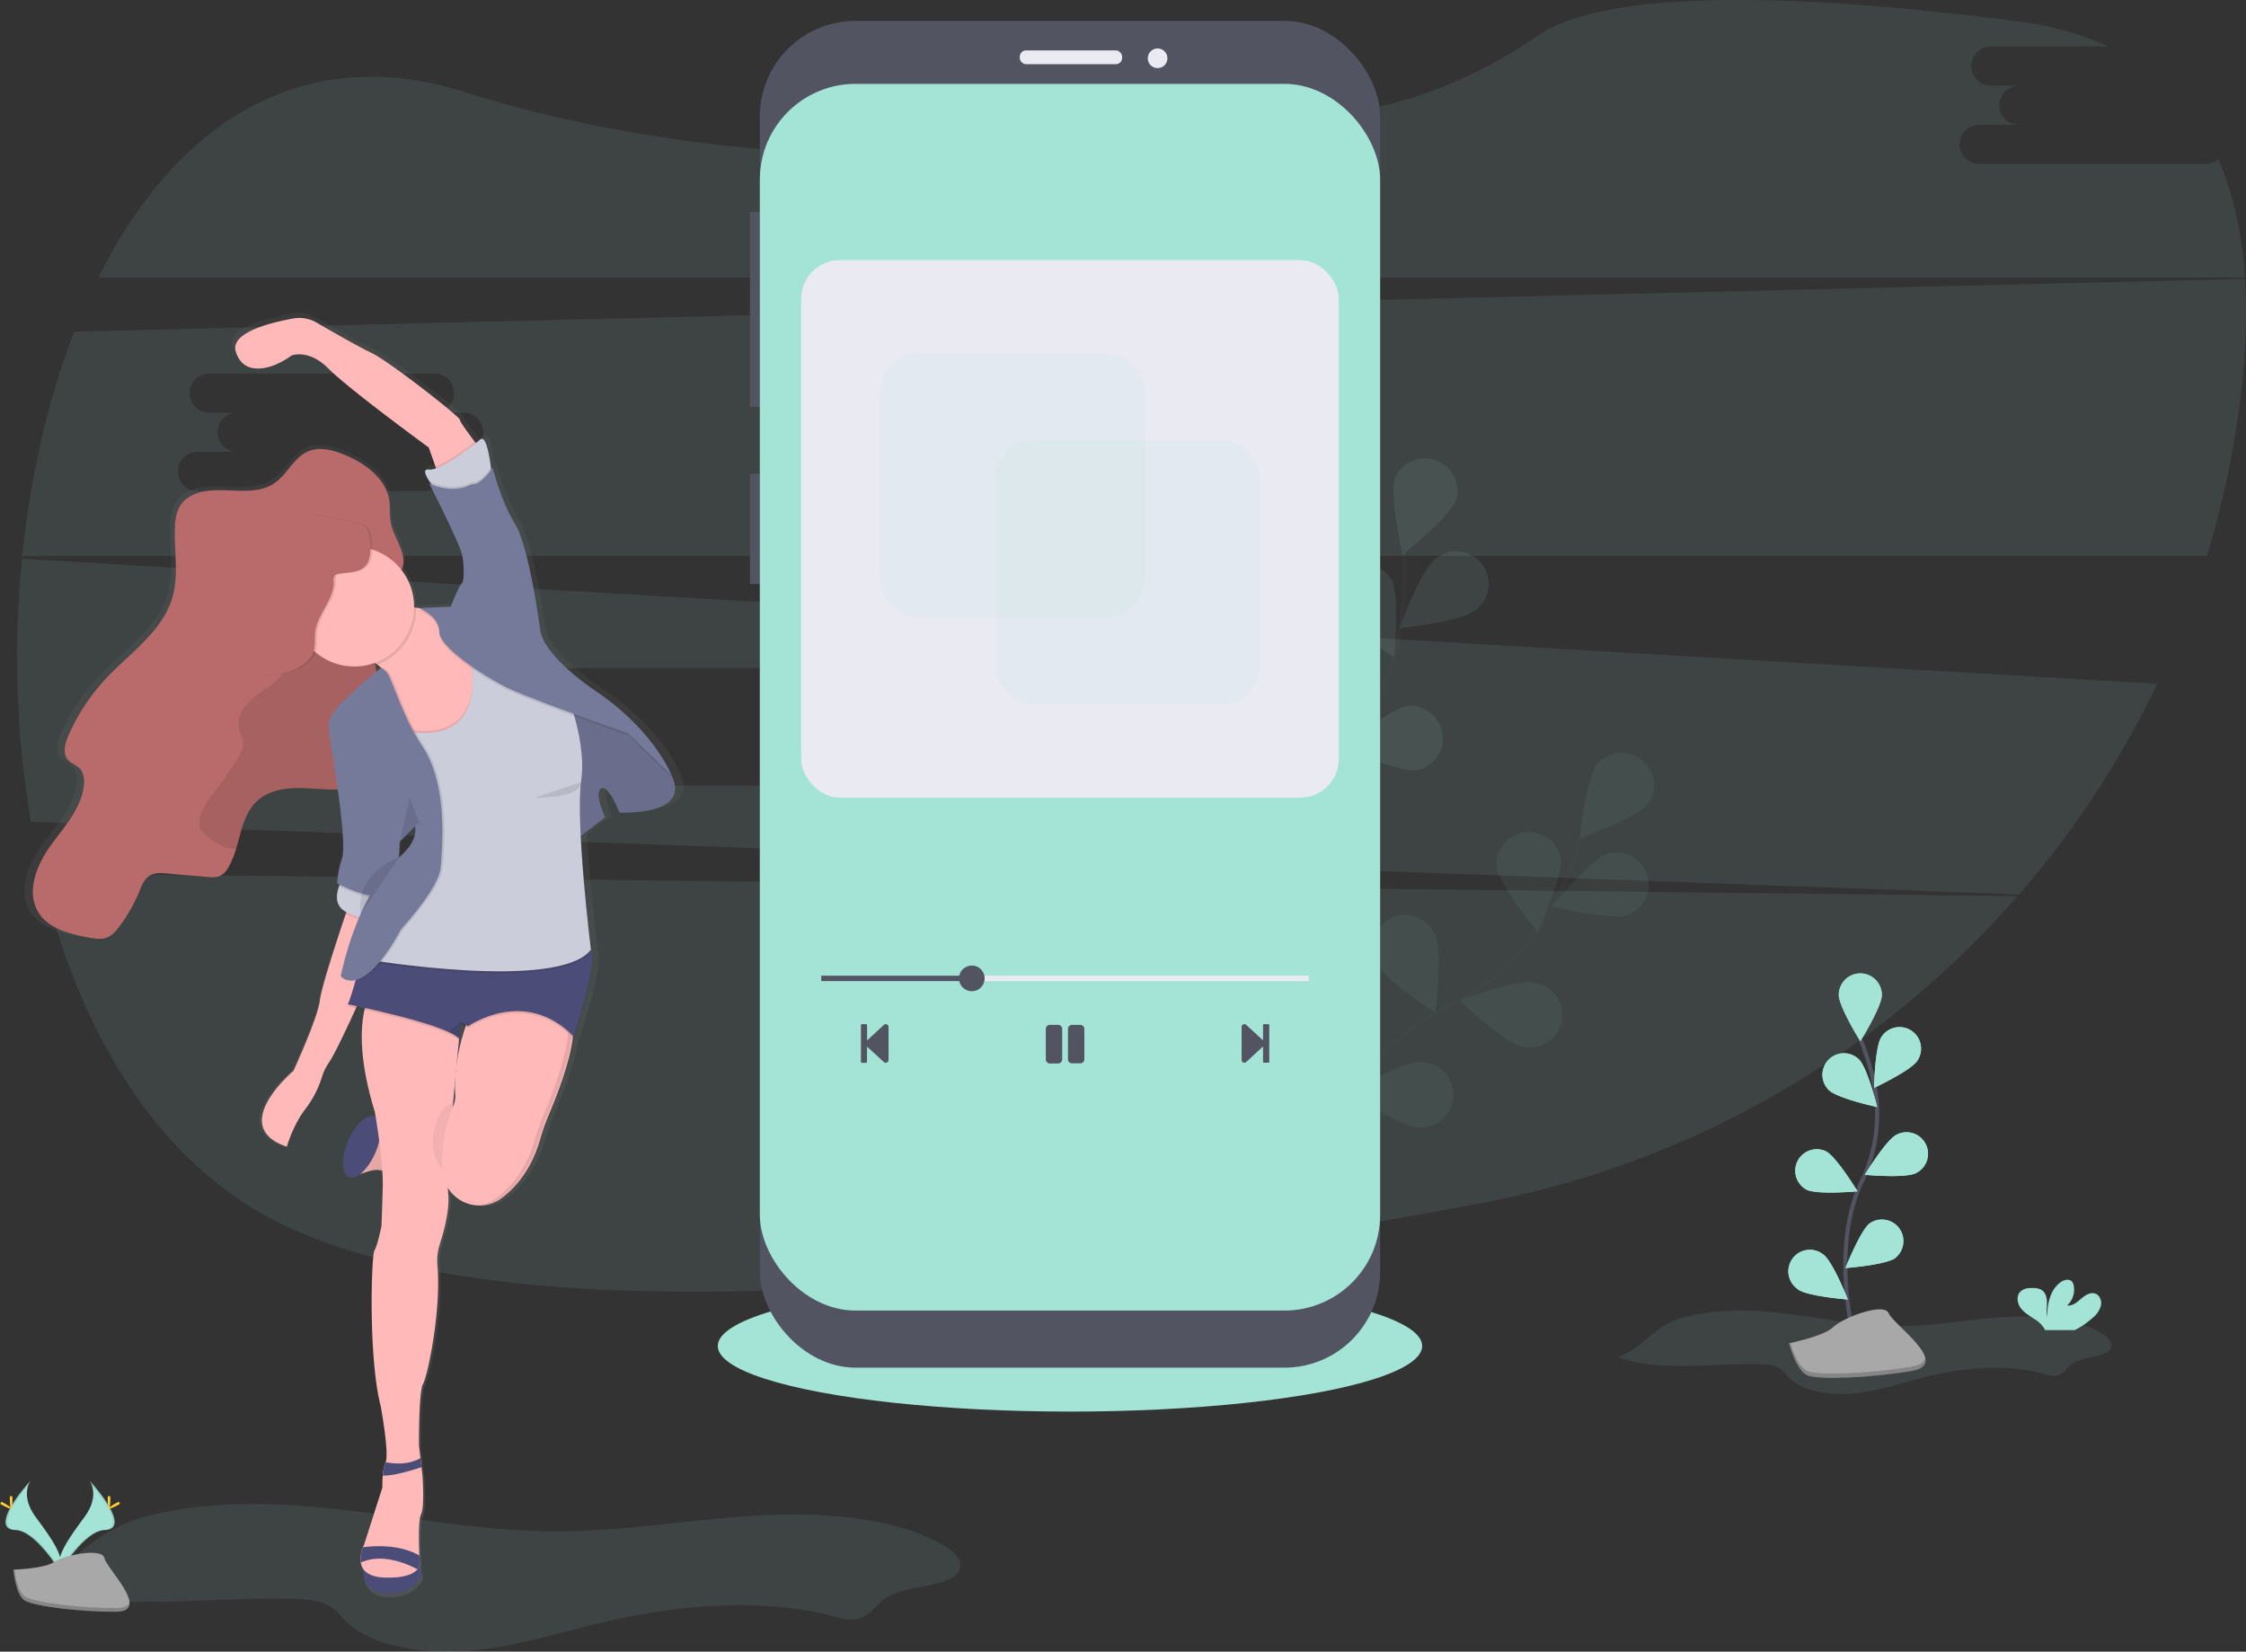<svg id="d26997cc-504f-4b65-bdd7-d96e68b77dcf" data-name="Layer 1" xmlns="http://www.w3.org/2000/svg" xmlns:xlink="http://www.w3.org/1999/xlink" width="1105.56" height="813.07" viewBox="0 0 1105.56 813.07"><rect x="0" y="0" width="1105.56" height="813.07" fill="#333333" stroke="none"/><defs><linearGradient id="c430a967-a53c-40f0-84ec-e213c8d0c60c" x1="221.48" y1="829.79" x2="221.48" y2="197.45" gradientUnits="userSpaceOnUse"><stop offset="0" stop-color="gray" stop-opacity="0.25"/><stop offset="0.54" stop-color="gray" stop-opacity="0.12"/><stop offset="1" stop-color="gray" stop-opacity="0.1"/></linearGradient></defs><title>music</title><path d="M843.73,711.55c20.68,7.49,45.91,2.93,69.38,3.46,3.21.08,6.61.29,9.19,1.58s3.84,3.39,5.61,5.19c6.57,6.67,20,8.82,31.82,7.68s22.57-4.88,33.69-7.73c19.21-4.94,41.16-7.18,60.11-1.8a14.52,14.52,0,0,0,5.43.86c4.16-.44,5.39-4,8.3-6.06,5.24-3.69,16.63-2.69,18.94-7.56,1.35-2.85-1.76-5.77-5.14-7.72-13-7.45-31.47-8.68-48.42-7.53S999,696.24,982,696.25c-21.22,0-41.73-4.86-62.74-6.86-14.56-1.38-30.45-1.2-44.1,2.86C860.36,696.66,857.1,706.54,843.73,711.55Z" transform="translate(-47.22 -43.47)" fill="#a3e4d7" opacity="0.1"/><ellipse cx="526.68" cy="662.61" rx="173.36" ry="32.29" fill="#a3e4d7"/><path d="M58.46,824.39c39.32,13.22,87.29,5.18,131.9,6.11,6.11.13,12.57.51,17.47,2.79s7.31,6,10.67,9.16C231,854.24,256.62,858,279,856s42.91-8.62,64-13.67c36.53-8.72,78.28-12.68,114.3-3.18,3.3.87,6.78,1.88,10.33,1.53,7.9-.78,10.25-7.1,15.77-10.72,10-6.52,31.63-4.75,36-13.34,2.57-5-3.34-10.2-9.77-13.64-24.62-13.16-59.84-15.33-92.06-13.3s-63.91,7.63-96.29,7.65C281,797.38,242,788.77,202,785.25c-27.67-2.44-57.88-2.14-83.83,5C90.07,798.08,83.88,815.53,58.46,824.39Z" transform="translate(-47.22 -43.47)" fill="#a3e4d7" opacity="0.1"/><path d="M67.53,473.44c17.36,74.2,54.11,138.34,112.19,169.43,120.7,64.61,392.91,31.28,596.07-7a465.19,465.19,0,0,0,264.54-151.23Z" transform="translate(-47.22 -43.47)" fill="#a3e4d7" opacity="0.1"/><path d="M1132.89,124.18H1021.42a9.63,9.63,0,1,1,0-19.26h19.26a9.64,9.64,0,0,1,0-19.27h-13.76a9.64,9.64,0,0,1,0-19.27h58.18c-12.91-6-27.95-10.27-45.38-12.51C881.08,33.5,824.44,47,804.45,60.84c-24.65,17.1-52.15,29.68-81.53,35.74C625,116.77,442,141.07,276.08,88.8c-82.47-26-143.75,17.92-180.49,91.28H1152.24c-1.38-21.32-5.51-41-13.09-58.24A9.58,9.58,0,0,1,1132.89,124.18Z" transform="translate(-47.22 -43.47)" fill="#a3e4d7" opacity="0.1"/><path d="M58.07,318.56A490.75,490.75,0,0,0,62.4,448l978.68,35.79a459.86,459.86,0,0,0,68-103.7Zm387.08,92.36H425.89a9.63,9.63,0,0,1,0,19.26H314.42a9.63,9.63,0,1,1,0-19.26h19.26a9.64,9.64,0,0,1,0-19.27H319.92a9.64,9.64,0,0,1,0-19.27H431.39a9.64,9.64,0,0,1,0,19.27h13.76a9.64,9.64,0,1,1,0,19.27Z" transform="translate(-47.22 -43.47)" fill="#a3e4d7" opacity="0.1"/><path d="M1152.29,180.75,83.8,206.74c-13,33.42-21.61,71.19-25.59,110.34H1133.56a457.06,457.06,0,0,0,15.53-70.33C1152.29,223.74,1153.57,201.48,1152.29,180.75ZM275.15,265.92H255.89a9.63,9.63,0,1,1,0,19.26H144.42a9.63,9.63,0,1,1,0-19.26h19.26a9.64,9.64,0,0,1,0-19.27H149.92a9.64,9.64,0,0,1,0-19.27H261.39a9.64,9.64,0,0,1,0,19.27h13.76a9.64,9.64,0,1,1,0,19.27Z" transform="translate(-47.22 -43.47)" fill="#a3e4d7" opacity="0.1"/><g opacity="0.1"><path d="M680.11,633.48S708.31,564,761,538.2a113.61,113.61,0,0,0,51.58-50.08,191.17,191.17,0,0,0,12.93-32.47" transform="translate(-47.22 -43.47)" fill="none" stroke="#535461" stroke-miterlimit="10" stroke-width="2"/><path d="M858.57,439.2c-5.49,6.9-33.9,17-33.9,17s3.42-29.95,8.91-36.85a16,16,0,0,1,25,19.87Z" transform="translate(-47.22 -43.47)" fill="#a3e4d7"/><path d="M848.82,493.86c-8.36,2.81-37.69-4.18-37.69-4.18s19.15-23.28,27.51-26.09a16,16,0,0,1,10.18,30.27Z" transform="translate(-47.22 -43.47)" fill="#a3e4d7"/><path d="M796,558.47c-8.64-1.8-30.42-22.63-30.42-22.63s28.28-10.43,36.91-8.64A16,16,0,1,1,796,558.47Z" transform="translate(-47.22 -43.47)" fill="#a3e4d7"/><path d="M745,598.34c-8.81-.31-33.8-17.16-33.8-17.16s26.11-15.06,34.92-14.75A16,16,0,1,1,745,598.34Z" transform="translate(-47.22 -43.47)" fill="#a3e4d7"/><path d="M783.83,470.15c1.13,8.75,20.23,32.07,20.23,32.07s12.57-27.4,11.44-36.15a16,16,0,0,0-31.67,4.08Z" transform="translate(-47.22 -43.47)" fill="#a3e4d7"/><path d="M724.78,517.54c3.69,8,28.89,24.55,28.89,24.55s3.8-29.9.11-37.91a16,16,0,1,0-29,13.36Z" transform="translate(-47.22 -43.47)" fill="#a3e4d7"/><path d="M673.7,571.48C676,580,698,600.56,698,600.56s8.79-28.83,6.51-37.35a16,16,0,1,0-30.84,8.27Z" transform="translate(-47.22 -43.47)" fill="#a3e4d7"/><path d="M858.57,439.2c-5.49,6.9-33.9,17-33.9,17s3.42-29.95,8.91-36.85a16,16,0,0,1,25,19.87Z" transform="translate(-47.22 -43.47)" opacity="0.25"/><path d="M848.82,493.86c-8.36,2.81-37.69-4.18-37.69-4.18s19.15-23.28,27.51-26.09a16,16,0,0,1,10.18,30.27Z" transform="translate(-47.22 -43.47)" opacity="0.25"/><path d="M796,558.47c-8.64-1.8-30.42-22.63-30.42-22.63s28.28-10.43,36.91-8.64A16,16,0,1,1,796,558.47Z" transform="translate(-47.22 -43.47)" opacity="0.25"/><path d="M745,598.34c-8.81-.31-33.8-17.16-33.8-17.16s26.11-15.06,34.92-14.75A16,16,0,1,1,745,598.34Z" transform="translate(-47.22 -43.47)" opacity="0.25"/><path d="M783.83,470.15c1.13,8.75,20.23,32.07,20.23,32.07s12.57-27.4,11.44-36.15a16,16,0,0,0-31.67,4.08Z" transform="translate(-47.22 -43.47)" opacity="0.25"/><path d="M724.78,517.54c3.69,8,28.89,24.55,28.89,24.55s3.8-29.9.11-37.91a16,16,0,1,0-29,13.36Z" transform="translate(-47.22 -43.47)" opacity="0.25"/><path d="M673.7,571.48C676,580,698,600.56,698,600.56s8.79-28.83,6.51-37.35a16,16,0,1,0-30.84,8.27Z" transform="translate(-47.22 -43.47)" opacity="0.25"/></g><g opacity="0.1"><path d="M660.09,531.86s3.56-74.92,44.69-116.71a113.55,113.55,0,0,0,32.05-64.34,190.4,190.4,0,0,0,1.43-34.93" transform="translate(-47.22 -43.47)" fill="none" stroke="#535461" stroke-miterlimit="10" stroke-width="2"/><path d="M764,289.4c-2.89,8.33-26.36,27.25-26.36,27.25s-6.7-29.39-3.81-37.72A16,16,0,0,1,764,289.4Z" transform="translate(-47.22 -43.47)" fill="#a3e4d7"/><path d="M773,344.19c-7,5.42-36.93,8.56-36.93,8.56s10.34-28.32,17.3-33.74A16,16,0,1,1,773,344.19Z" transform="translate(-47.22 -43.47)" fill="#a3e4d7"/><path d="M744.51,422.67c-8.74,1.17-36.21-11.26-36.21-11.26s23.23-19.22,32-20.39a16,16,0,0,1,4.24,31.65Z" transform="translate(-47.22 -43.47)" fill="#a3e4d7"/><path d="M709.62,477.21c-8.42,2.63-37.59-5-37.59-5s19.64-22.87,28.06-25.5a16,16,0,0,1,9.53,30.48Z" transform="translate(-47.22 -43.47)" fill="#a3e4d7"/><path d="M703.78,343.37c4,7.88,29.72,23.55,29.72,23.55s2.77-30-1.19-37.89a16,16,0,0,0-28.53,14.34Z" transform="translate(-47.22 -43.47)" fill="#a3e4d7"/><path d="M663.79,407.67c6.13,6.33,35.39,13.58,35.39,13.58s-6.33-29.47-12.47-35.81a16,16,0,1,0-22.92,22.23Z" transform="translate(-47.22 -43.47)" fill="#a3e4d7"/><path d="M633.48,475.5c5,7.27,32.6,19.36,32.6,19.36s-1.26-30.12-6.24-37.4a16,16,0,1,0-26.36,18Z" transform="translate(-47.22 -43.47)" fill="#a3e4d7"/></g><rect x="369.17" y="104.29" width="6.79" height="95.96" fill="#535461"/><rect x="369.17" y="233.21" width="6.79" height="54.28" fill="#535461"/><rect x="374.02" y="10.27" width="305.33" height="663" rx="47.1" ry="47.1" fill="#535461"/><rect x="374.02" y="41.29" width="305.33" height="603.87" rx="47.1" ry="47.1" fill="#a3e4d7"/><rect x="501.96" y="24.81" width="50.4" height="6.79" rx="3.08" ry="3.08" fill="#eaeaf3"/><circle cx="569.81" cy="28.69" r="4.85" fill="#eaeaf3"/><path d="M471,566.15v-18a.52.52,0,0,1,.52-.52h2a.51.51,0,0,1,.51.52v7.5l8.32-7.7a1.37,1.37,0,0,1,2.24,1.05V565.3a1.37,1.37,0,0,1-2.24,1.05L474,558.69v7.46a.51.51,0,0,1-.51.52h-2A.52.52,0,0,1,471,566.15Z" transform="translate(-47.22 -43.47)" fill="#535461"/><path d="M672,548.11v18a.51.51,0,0,1-.51.52h-2.05a.51.51,0,0,1-.51-.52v-7.5l-8.32,7.7a1.36,1.36,0,0,1-2.23-1.05V549a1.36,1.36,0,0,1,2.23-1.05l8.32,7.66v-7.46a.51.51,0,0,1,.51-.52h2.05A.51.51,0,0,1,672,548.11Z" transform="translate(-47.22 -43.47)" fill="#535461"/><path d="M568.08,567H564a2,2,0,0,1-2-2V550a2,2,0,0,1,2-2h4.07a2,2,0,0,1,2,2v14.93A2,2,0,0,1,568.08,567Zm12.9-2V550a2,2,0,0,0-2-2h-4.07a2,2,0,0,0-2,2v14.93a2,2,0,0,0,2,2h4.07A2,2,0,0,0,581,564.93Z" transform="translate(-47.22 -43.47)" fill="#535461"/><rect x="404.25" y="480.31" width="240" height="2.67" fill="#eaeaf3"/><circle cx="478.36" cy="481.64" r="6.33" fill="#535461"/><rect x="404.25" y="480.31" width="74.11" height="2.67" fill="#535461"/><path d="M382,424.09s-8.56-21.81-37.66-41.27-28.76-31-28.76-31S310.11,311,302.92,299.6s-11.3-27.85-11.3-27.85-.3.4-.79,1c0-.28-.06-.57-.1-.88C290,265.83,288.12,254.5,285,258c0,0-.71.58-1.9,1.5l-.49-.63c-2.87-3.71-7.55-9.89-7.55-10.93,0-1.51-35.77-29-44.85-33.23-6.4-3-20.15-10.69-27.67-15a17.43,17.43,0,0,0-11.62-2c-11,1.91-32,6.86-29.18,16.32,3.76,12.75,18.31,9.23,28.24,2,0,0,8.74-3.35,18.66,6.55s50.68,39.09,50.68,39.09l3.39,9.4.32.9a8.91,8.91,0,0,1-3.71.61c-3.08-.39-1.82,2.63.43,6,.31.46.64.93,1,1.39-.41-.16-.81-.31-1.23-.5,0,0,.24.46.65,1.28l-.65-.27s15.75,30.2,16.77,35.91a46.93,46.93,0,0,1,.73,7.56c0,2.63-.38,4.68-1.07,5.19-1.37,1-5.48,11.41-5.48,11.41l-16.09.69h0c-.48-.05-1-.1-1.44-.17l-1-.15c0-.13,0-.25,0-.38a29.17,29.17,0,0,0-6.51-18.37l.24,0c3.4-7.4-3.92-15.12-5.51-23.12a49.09,49.09,0,0,1-.5-7.87,30.23,30.23,0,0,0-.27-3.14c-1.65-11.05-12.15-18.42-22.38-22.62-6-2.49-13-4.34-18.94-1.68-6.94,3.08-10.29,11.19-16.55,15.5-10,6.89-23.61,2.14-35.55,4.18-4.63.79-9.32,2.84-12,6.75-2.36,3.42-2.9,7.79-3,11.95-.29,11.07,1.93,22.38-1,33-4.75,17.36-21.32,28-33.71,40.92a99.83,99.83,0,0,0-19,28.17c-1.77,3.95-3.14,9-.29,12.26,1.63,1.83,4.21,2.49,5.91,4.24,2.17,2.23,2.46,5.72,2.06,8.82-1.49,11.53-10.15,20.48-17,29.84s-12.06,22.22-6.26,32.24c5,8.63,15.94,11.21,25.68,13,3.1.56,6.39,1.11,9.33,0,2.65-1,4.62-3.3,6.36-5.59a78.67,78.67,0,0,0,9.92-17.14c1.26-3,2.51-6.29,5.28-8,2.45-1.47,5.51-1.28,8.37-1.05L148,474.59a12.13,12.13,0,0,0,5.4-.37,10.17,10.17,0,0,0,4.68-4.56,41.16,41.16,0,0,0,3.82-9.08c2.57-8.32,4-17.24,10-23.2,5.42-5.31,13.44-6.9,21-7,4.62,0,9.23.42,13.84.61,1.29.06,2.6.1,3.89.1.87,0,1.74,0,2.61-.05,1.71,11.86,3.82,29.42,2.17,34.28-2.57,7.56-2.4,12.42-2.4,12.42l1.18.58c-.11.27-.22.55-.33.85-1.24,3.35-2.11,8.28,1.72,11.41a14.72,14.72,0,0,0,2,1.34l-.29.84c-3.73,10.82-12.29,36.13-13.09,42.86-1,8.64-13.35,34.91-13.35,34.91s-33.55,27.59-3.34,37.58c0,0,2.94-10.43,9.25-18.52a51,51,0,0,0,8.5-16.08,26.13,26.13,0,0,1,3.52-7.1c2.69-3.82,8.38-15.55,13.7-27l4.26.91c-2.14,9.25-2.71,25.2,5.24,50.57,0,0,.17,1,.44,2.59a2.65,2.65,0,0,0-.55-.3c-3.8-1.57-9.76,3.84-13.32,12.1-3.25,7.55-3.38,14.86-.45,17.25a3.4,3.4,0,0,0,.89.55,4.37,4.37,0,0,0,3.25-.1.84.84,0,0,0,.14-.06,9.65,9.65,0,0,0,2.35-1.38c2.86-.71,5.78-2.08,8.72-1.93a10.44,10.44,0,0,1,2.29.38c.2,3,.3,5.91.22,8.39-.39,13.22-.63,19-.63,19s-1.94,9.81-3.48,12.2-3.2,53,3.21,77.27c0,0,4.37,23.53,2.44,27.55l0,.08a21.81,21.81,0,0,0-1.43,6.63,57.43,57.43,0,0,0-.19,5.88l-9.25,28.31s-.25.5-.58,1.32a15.16,15.16,0,0,0-1.1,7.6,7.62,7.62,0,0,0,1.36,3.32h0S225,830,239.06,829.78s16.52-9.64,16.52-9.64l-1-4.41a3.69,3.69,0,0,0,.17-1.09s-.1-1.55-.21-3.88c-.25-6.13-.54-17.64.86-20.28,1.92-3.65.76-19.25.76-19.25l-.51-4.25-.53-4.44-.75-6.29s-.22-26.8,2.13-30.7c2.18-3.61,9.26-36.5,7.16-58.54a26.4,26.4,0,0,1,1.27-10.69c2.1-6.48,5-17.27,4.2-24.9-.08-.73-.13-1.67-.15-2.8a19,19,0,0,0,14.68,8.64l-.28,0h.76a18.66,18.66,0,0,0,12.06-3.7c7.19-5.32,15-14.19,19.34-28.83a105,105,0,0,1,4.27-12c4-9.15,10.84-26.34,12.32-38.65l.43.42s9.6-28.56,9.33-39.72a9.73,9.73,0,0,0-.6-4.32l-.11-.88a.69.69,0,0,1,.11-.13s-3.79-29.9-5.13-55.4l12.32-9.19s-5.82-12-2.06-14.25,9.25,11.9,9.25,11.9S392.28,444.56,382,424.09ZM244.54,457.14l7.81-7.85c.75,4.31-1.07,9.48-8,15.4l-.24.08C244.54,460.47,244.54,457.14,244.54,457.14Zm-9.35-86.29s-.9.69-2.36,1.86c-.25-1.42-.51-2.85-.79-4.27.44.27.87.54,1.28.84A16.37,16.37,0,0,1,235.19,370.85Zm39.44,184.7,1-8.31,2.19,1.43a105.73,105.73,0,0,0-4.42,17.76c.52-5.31.93-9.28,1.1-11Zm-2,26.59a12,12,0,0,1-.57,4.61l-.54,0c.34-3.87.68-7.65,1-11.18A64.91,64.91,0,0,0,272.66,582.14Z" transform="translate(-47.22 -43.47)" fill="url(#c430a967-a53c-40f0-84ec-e213c8d0c60c)"/><path d="M219.47,610.3v11c4.39,1.63,9-2.16,13.68-1.92,2.73.13,5.21,1.65,7.91,2.11a2.58,2.58,0,0,0,2-.29,2.91,2.91,0,0,0,.82-1.89c1-5.85,2.1-20-7-21C230.16,597.54,227.59,609.52,219.47,610.3Z" transform="translate(-47.22 -43.47)" fill="#ffb9b9"/><path d="M219.47,610.3v11c4.39,1.63,9-2.16,13.68-1.92,2.73.13,5.21,1.65,7.91,2.11a2.58,2.58,0,0,0,2-.29,2.91,2.91,0,0,0,.82-1.89c1-5.85,2.1-20-7-21C230.16,597.54,227.59,609.52,219.47,610.3Z" transform="translate(-47.22 -43.47)" opacity="0.1"/><path d="M232.05,610.78c-2.55,6-6.36,10.53-9.67,11.87a.84.84,0,0,1-.14.06,4.19,4.19,0,0,1-3.16.09,3,3,0,0,1-.87-.54c-2.85-2.38-2.73-9.64.44-17.14,3.46-8.2,9.27-13.58,13-12S235.52,602.58,232.05,610.78Z" transform="translate(-47.22 -43.47)" fill="#4c4c78"/><path d="M226.35,813.37l-.19,2.62s-1.23,12.3,12.44,12.13,16.08-9.58,16.08-9.58l-1.41-6.25Z" transform="translate(-47.22 -43.47)" fill="#4c4c78"/><path d="M273.22,554.7s-6.62,64.87-5.37,76.37c.82,7.58-2,18.3-4.09,24.74a26.72,26.72,0,0,0-1.23,10.61c2,21.9-4.85,54.57-7,58.15-2.29,3.88-2.08,30.5-2.08,30.5l.73,6.25.52,4.41.49,4.22s1.13,15.5-.74,19.12c-1.36,2.63-1.08,14.06-.83,20.15.1,2.31.2,3.85.2,3.85a4.48,4.48,0,0,1-1.14,2.92c-1.69,2.08-5.88,4.44-16.23,4.08-8.27-.29-11-3.74-11.64-7.38a15.34,15.34,0,0,1,1.07-7.55c.32-.82.57-1.31.57-1.31l9-28.13a56.65,56.65,0,0,1,.19-5.84,21.81,21.81,0,0,1,1.39-6.58l0-.08c1.88-4-2.38-27.37-2.38-27.37-6.24-24.13-4.62-74.38-3.12-76.76S235,647,235,647s.24-5.75.62-18.88-3.88-37.24-3.88-37.24c-14.12-46-.62-60.88-.62-60.88l42.12,9.88Z" transform="translate(-47.22 -43.47)" fill="#ffb9b9"/><path d="M254.73,765.73c-4.58,1.52-14,4.41-19.06,4.13a21.81,21.81,0,0,1,1.39-6.58c4.13.83,11.13,1.44,17.15-2Z" transform="translate(-47.22 -43.47)" fill="#4c4c78"/><path d="M252.71,816c-6.22-3.26-17.94-7.9-27.87-3.3a15.34,15.34,0,0,1,1.07-7.55c5.77-.77,18-1.49,27.74,4.08.1,2.31.2,3.85.2,3.85A4.48,4.48,0,0,1,252.71,816Z" transform="translate(-47.22 -43.47)" fill="#4c4c78"/><path d="M233.93,488.12v25.66s-19.16,44.59-24.79,52.75a26,26,0,0,0-3.43,7.05,50.91,50.91,0,0,1-8.28,16c-6.14,8-9,18.39-9,18.39-29.41-9.92,3.25-37.33,3.25-37.33s12-26.09,13-34.67c.78-6.69,9.11-31.83,12.74-42.58,1-3,1.68-4.92,1.68-4.92Z" transform="translate(-47.22 -43.47)" fill="#ffb9b9"/><path d="M275.22,588s-10.29-7-14.29,12,11.34,24,11.34,24Z" transform="translate(-47.22 -43.47)" fill="none"/><path d="M275.22,588s-10.29-7-14.29,12,11.34,24,11.34,24Z" transform="translate(-47.22 -43.47)" opacity="0.05"/><path d="M279.43,540.79s-9.54,20.9-8.12,41.33a11.83,11.83,0,0,1-.9,5.52A71.9,71.9,0,0,0,265,619.29c0,.2,0,.4,0,.6a18.26,18.26,0,0,0,29.18,13.35c7-5.29,14.61-14.1,18.83-28.64a108.45,108.45,0,0,1,4.16-11.92c5-11.69,14.63-36.61,11.74-47.39C325.1,531,279.43,540.79,279.43,540.79Z" transform="translate(-47.22 -43.47)" fill="#ffb9b9"/><path d="M328.38,545.29c-1.67-6.25-11.29-7.9-21.6-7.79,9.53.12,18,2,19.6,7.79,2.88,10.78-6.77,35.7-11.74,47.39a105.11,105.11,0,0,0-4.16,11.92c-4.23,14.54-11.83,23.36-18.83,28.64a18,18,0,0,1-9.93,3.66,17.93,17.93,0,0,0,11.93-3.66c7-5.28,14.6-14.1,18.83-28.64a105.11,105.11,0,0,1,4.16-11.92C321.61,581,331.26,556.07,328.38,545.29Z" transform="translate(-47.22 -43.47)" opacity="0.1"/><path d="M227.35,508.08s-7.38,29-9,30.75c0,0,48,9.62,54.87,16.87l1-8.25,3.38,2.25s27.75-19.75,52,5c0,0,11.87-36,8.5-42.75s-43.88-.87-43.88-.87Z" transform="translate(-47.22 -43.47)" opacity="0.1"/><path d="M227.35,507.08s-7.38,29-9,30.75c0,0,48,9.62,54.87,16.87l1-8.25,3.38,2.25s27.75-19.75,52,5c0,0,11.87-36,8.5-42.75s-43.88-.87-43.88-.87Z" transform="translate(-47.22 -43.47)" fill="#4c4c78"/><path d="M226,334.31a21.8,21.8,0,0,0,.09,4.52c.33,3,.79,6,1.3,9,.15.88.31,1.75.47,2.62,1.58,8.58,3.62,17.09,5,25.71a125,125,0,0,1,1.46,13.32A73.39,73.39,0,0,1,232.19,413a47.19,47.19,0,0,1-5.2,12.14,15.37,15.37,0,0,1-3.6,4.32,9.9,9.9,0,0,1-1,.63,16.17,16.17,0,0,1-6.7,1.82c-1.59.15-3.18.2-4.78.2-1.26,0-2.53,0-3.79-.1-4.49-.19-9-.64-13.47-.61-7.35.06-15.16,1.64-20.44,6.92-5.92,5.92-7.27,14.78-9.77,23a41.87,41.87,0,0,1-3.72,9,10,10,0,0,1-4.56,4.53,11.5,11.5,0,0,1-5.26.37l-20.86-1.75c-2.78-.23-5.76-.42-8.15,1.05-2.69,1.65-3.91,4.93-5.14,7.9a78.36,78.36,0,0,1-9.66,17c-1.69,2.27-3.61,4.52-6.19,5.55-2.86,1.13-6.06.59-9.08,0-9.48-1.76-20.12-4.32-25-12.89-5.65-10-.53-22.73,6.09-32S87,442,88.45,430.53c.39-3.08.11-6.55-2-8.76-1.66-1.74-4.17-2.4-5.75-4.21-2.78-3.21-1.45-8.26.28-12.18a99.29,99.29,0,0,1,18.51-28c12.07-12.82,28.2-23.4,32.82-40.64,2.83-10.59.67-21.83.95-32.82.1-4.14.63-8.48,2.93-11.88,2.63-3.88,7.19-5.92,11.7-6.7,11.62-2,24.85,2.69,34.61-4.15,6.09-4.28,9.36-12.34,16.11-15.4,5.81-2.64,12.56-.8,18.44,1.67,10,4.17,20.18,11.49,21.79,22.47a29.6,29.6,0,0,1,.26,3.12,49.71,49.71,0,0,0,.49,7.82c1.55,7.94,8.67,15.61,5.36,23C234.77,325.13,226.82,325.16,226,334.31Z" transform="translate(-47.22 -43.47)" fill="#b96b6b"/><path d="M232.19,413c-3.61,5.44-6.67,11.27-9.76,17.09a16.17,16.17,0,0,1-6.7,1.82c-1.59.15-3.18.2-4.78.2-1.26,0-2.53,0-3.79-.1-4.49-.19-9-.64-13.47-.61-7.35.06-15.16,1.64-20.44,6.92-5.92,5.92-7.27,14.78-9.77,23-.36,0-.72,0-1.08,0-5.2,0-9.77-3.29-13.76-6.61a9.84,9.84,0,0,1-2.61-2.85,7.53,7.53,0,0,1-.62-4.28c.58-5.79,4.53-10.59,8.08-15.19a169.61,169.61,0,0,0,10.67-15.54c1.5-2.45,3-5.16,2.73-8-.2-2.3-1.49-4.35-2-6.59-1.37-5.76,2.51-11.5,7.07-15.27s10-6.52,13.83-11.05,5.66-10.79,6.09-16.84c.31-4.25.18-9,3.07-12.13,4.26-4.63,10.85-1.76,16.14-1.32,5.52.47,10.93,1.2,16.34,2.13.15.88.31,1.75.47,2.62,1.58,8.58,3.62,17.09,5,25.71a125,125,0,0,1,1.46,13.32A73.39,73.39,0,0,1,232.19,413Z" transform="translate(-47.22 -43.47)" opacity="0.1"/><path d="M283.1,263.78l-20,13.67-1.53-4.33-3.3-9.34s-39.67-29-49.34-38.83-18.16-6.5-18.16-6.5c-9.67,7.17-23.84,10.67-27.5-2-2.73-9.4,17.7-14.31,28.41-16.21a16.67,16.67,0,0,1,11.31,2c7.32,4.26,20.71,11.93,26.94,14.88,8.84,4.16,43.67,31.5,43.67,33,0,1,4.55,7.18,7.35,10.86C282.2,262.63,283.1,263.78,283.1,263.78Z" transform="translate(-47.22 -43.47)" fill="#ffb9b9"/><path d="M322.1,385.12l9,71.33,14-10.66s-5.67-12-2-14.16,9,11.82,9,11.82,35.67,2,25.67-18.33l-11.34-14.67L344.1,394.6Z" transform="translate(-47.22 -43.47)" fill="#757a9b"/><path d="M322.1,385.12l9,71.33,14-10.66s-5.67-12-2-14.16,9,11.82,9,11.82,35.67,2,25.67-18.33l-11.34-14.67L344.1,394.6Z" transform="translate(-47.22 -43.47)" opacity="0.1"/><path d="M288.43,381.78l-4.33,36-28.88,2.34s-30.81-8.79-19.45-30.34c5.16-9.8,1.92-15.67-2.76-19.11a28.88,28.88,0,0,0-11.4-4.55s-.84-55,8.82-36.34c4.34,8.39,13.19,11.73,21.62,12.87a69.1,69.1,0,0,0,20.05-.53Z" transform="translate(-47.22 -43.47)" fill="#ffb9b9"/><path d="M252.06,343.12A29.45,29.45,0,0,1,233,370.67a28.88,28.88,0,0,0-11.4-4.55s-.84-55,8.82-36.34c4.34,8.39,13.19,11.73,21.62,12.87C252.06,342.81,252.06,343,252.06,343.12Z" transform="translate(-47.22 -43.47)" opacity="0.1"/><circle cx="174.39" cy="298.65" r="29.45" fill="#ffb9b9"/><path d="M283.1,263.78l-20,13.67-1.53-4.33c5.95-1.95,15.12-8.8,19.38-12.14C282.2,262.63,283.1,263.78,283.1,263.78Z" transform="translate(-47.22 -43.47)" opacity="0.1"/><path d="M289.27,277.45l-.84,3.83-23.33,7.5a85.94,85.94,0,0,1-6.41-8.22c-2.19-3.33-3.42-6.33-.42-5.94,6.5.83,25-14.5,25-14.5,3.09-3.47,4.9,7.79,5.63,13.8C289.15,276,289.27,277.45,289.27,277.45Z" transform="translate(-47.22 -43.47)" fill="#cbcdda"/><path d="M233.93,488.12v9.15c-2,0-10.84-.45-16.51-3.9,1-3,1.68-4.92,1.68-4.92Z" transform="translate(-47.22 -43.47)" opacity="0.1"/><path d="M238.27,479.12,237,484.78l-2.63,11.5s-12.5,0-18.58-5.08c-3.73-3.11-2.89-8-1.68-11.33a20.94,20.94,0,0,1,1.68-3.59Z" transform="translate(-47.22 -43.47)" fill="#cbcdda"/><path d="M238.27,479.12,237,484.78c-5.91,3.12-19.43-3.2-22.89-4.91a20.94,20.94,0,0,1,1.68-3.59Z" transform="translate(-47.22 -43.47)" opacity="0.1"/><path d="M214.93,408.62l-3.16,12.17s6.33,37.83,3.83,45.33-2.33,12.33-2.33,12.33,18.33,9.67,24.5,4.84S243.93,458,243.93,458l13-13.33-16.5-23.83Z" transform="translate(-47.22 -43.47)" fill="#757a9b"/><path d="M277.6,361s15.75,52.75-35.5,40.5l14.83,58.25-29.58,55s94.75,16,110.75-4.75c0,0-7.75-62.5-4.75-83.5s-9.5-53.76-16.25-55.88S277.6,361,277.6,361Z" transform="translate(-47.22 -43.47)" opacity="0.1"/><path d="M277.6,363s15.75,52.75-35.5,40.5l14.83,58.25-29.58,55s94.75,16,110.75-4.75c0,0-7.75-62.5-4.75-83.5s-9.5-53.76-16.25-55.88S277.6,363,277.6,363Z" transform="translate(-47.22 -43.47)" opacity="0.1"/><path d="M277.6,362s15.75,52.75-35.5,40.5l14.83,58.25-29.58,55s94.75,16,110.75-4.75c0,0-7.75-62.5-4.75-83.5s-9.5-53.76-16.25-55.88S277.6,362,277.6,362Z" transform="translate(-47.22 -43.47)" fill="#cbcdda"/><path d="M277.93,283.5c-3,1.4-9.74,3.24-19.5-1.05,0,0,15.34,30,16.34,35.67s1,12.67-.34,13.67-5.33,11.33-5.33,11.33l-15.67.69s10,4,10,11.64,22,22,33.67,27.67,59.33,22.37,59.33,22.37l21.34,20.63s-8.34-21.67-36.67-41-28-30.83-28-30.83-5.33-40.5-12.33-51.84-11-27.66-11-27.66-5.6,7.72-8.93,7.93A8.22,8.22,0,0,0,277.93,283.5Z" transform="translate(-47.22 -43.47)" opacity="0.1"/><path d="M289.27,277.45l-.84,3.83-23.33,7.5a85.94,85.94,0,0,1-6.41-8.22c9.63,4.15,16.24,2.33,19.24.94a8,8,0,0,1,2.91-.78c2.53-.16,6.36-4.64,8.06-6.8C289.15,276,289.27,277.45,289.27,277.45Z" transform="translate(-47.22 -43.47)" opacity="0.1"/><path d="M277.93,282.5c-3,1.4-9.74,3.24-19.5-1.05,0,0,15.34,30,16.34,35.67s1,12.67-.34,13.67-5.33,11.33-5.33,11.33l-15.67.69s10,4,10,11.64,22,22,33.67,27.67,59.33,22.37,59.33,22.37l21.34,20.63s-8.34-21.67-36.67-41-28-30.83-28-30.83-5.33-40.5-12.33-51.84-11-27.66-11-27.66-5.6,7.72-8.93,7.93A8.22,8.22,0,0,0,277.93,282.5Z" transform="translate(-47.22 -43.47)" fill="#757a9b"/><path d="M202.56,364.33c1-3.15.4-6.58.82-9.86,1.12-8.89,9.49-16.05,9.1-25a4,4,0,0,1,.35-2.46,3.21,3.21,0,0,1,2.17-1.07c4.36-.79,9.37-.37,12.61-3.39s3.16-8.49,2.67-13.09c-.27-2.47-.66-5.19-2.55-6.82a9.83,9.83,0,0,0-4.37-1.79q-8.18-1.86-16.45-3.25c-5.56-.94-11.41-1.69-16.7.26s-9.4,6.53-13.17,10.9c-3.55,4.11-7.34,9.05-6.34,14.4.55,2.9,2.44,5.33,3.7,8a19.38,19.38,0,0,1-1,18.1c-2.62,4.24-7,7.59-8.06,12.45-1,4.54,1.31,9.48,5.19,12.05C178.48,379,199.43,374.26,202.56,364.33Z" transform="translate(-47.22 -43.47)" opacity="0.1"/><path d="M201.56,364.33c1-3.15.4-6.58.82-9.86,1.12-8.89,9.49-16.05,9.1-25a4,4,0,0,1,.35-2.46,3.21,3.21,0,0,1,2.17-1.07c4.36-.79,9.37-.37,12.61-3.39s3.16-8.49,2.67-13.09c-.27-2.47-.66-5.19-2.55-6.82a9.83,9.83,0,0,0-4.37-1.79q-8.18-1.86-16.45-3.25c-5.56-.94-11.41-1.69-16.7.26s-9.4,6.53-13.17,10.9c-3.55,4.11-7.34,9.05-6.34,14.4.55,2.9,2.44,5.33,3.7,8a19.38,19.38,0,0,1-1,18.1c-2.62,4.24-7,7.59-8.06,12.45-1,4.54,1.31,9.48,5.19,12.05C177.48,379,198.43,374.26,201.56,364.33Z" transform="translate(-47.22 -43.47)" fill="#b96b6b"/><path d="M235.83,372.23s-24.73,19.56-25.56,26.06,2.66,21.83,2.66,21.83l24.67,15.5s28.5,11.17,7.17,29.83-28.84,58.67-28.84,58.67S226.27,536.45,245.6,501c0,0,18.67-20.33,19.5-30.33S268.84,430,256.22,411c-8.33-12.54-12.86-26.62-16.12-33.91A9.14,9.14,0,0,0,235.83,372.23Z" transform="translate(-47.22 -43.47)" opacity="0.1"/><path d="M234.83,372.23s-24.73,19.56-25.56,26.06,2.66,21.83,2.66,21.83l24.67,15.5s28.5,11.17,7.17,29.83-28.84,58.67-28.84,58.67S225.27,536.45,244.6,501c0,0,18.67-20.33,19.5-30.33S267.84,430,255.22,411c-8.33-12.54-12.86-26.62-16.12-33.91A9.14,9.14,0,0,0,234.83,372.23Z" transform="translate(-47.22 -43.47)" fill="#757a9b"/><path d="M243.77,465.45s-21.7,6.8-19.06,28" transform="translate(-47.22 -43.47)" opacity="0.1"/><polygon points="201.74 392.65 196.71 414.49 206.21 404.75 201.74 392.65" opacity="0.1"/><polygon points="227 502.99 220.52 507.9 226 511.24 227 502.99" opacity="0.1"/><path d="M310.6,436.12s22.3.72,22.75-7.67" transform="translate(-47.22 -43.47)" opacity="0.1"/><path d="M91.3,772.33s5.5,7.19-2.53,18-14.65,20-12,26.76c0,0,12.11-20.14,22-20.42S102.15,784.45,91.3,772.33Z" transform="translate(-47.22 -43.47)" fill="#a3e4d7"/><path d="M91.3,772.33a9.05,9.05,0,0,1,1.13,2.25c9.62,11.31,14.74,21.86,5.49,22.12C89.31,797,79,812.35,76.5,816.24a7,7,0,0,0,.3.88s12.11-20.14,22-20.42S102.15,784.45,91.3,772.33Z" transform="translate(-47.22 -43.47)" opacity="0.1"/><path d="M101.52,781.49c0,2.53-.29,4.58-.64,4.58s-.63-2.05-.63-4.58.35-1.34.7-1.34S101.52,779,101.52,781.49Z" transform="translate(-47.22 -43.47)" fill="#ffd037"/><path d="M105,784.51c-2.22,1.21-4.16,1.94-4.32,1.63s1.49-1.54,3.71-2.75,1.35-.33,1.52,0S107.24,783.3,105,784.51Z" transform="translate(-47.22 -43.47)" fill="#ffd037"/><path d="M62.29,772.33s-5.5,7.19,2.53,18,14.65,20,12,26.76c0,0-12.12-20.14-22-20.42S51.44,784.45,62.29,772.33Z" transform="translate(-47.22 -43.47)" fill="#a3e4d7"/><path d="M62.29,772.33a9.05,9.05,0,0,0-1.13,2.25c-9.62,11.31-14.74,21.86-5.49,22.12,8.61.25,18.94,15.65,21.42,19.54a9.06,9.06,0,0,1-.29.88S64.68,797,54.82,796.7,51.44,784.45,62.29,772.33Z" transform="translate(-47.22 -43.47)" opacity="0.1"/><path d="M52.07,781.49c0,2.53.29,4.58.64,4.58s.63-2.05.63-4.58-.35-1.34-.7-1.34S52.07,779,52.07,781.49Z" transform="translate(-47.22 -43.47)" fill="#ffd037"/><path d="M48.57,784.51c2.22,1.21,4.16,1.94,4.32,1.63s-1.49-1.54-3.71-2.75-1.35-.33-1.52,0S46.35,783.3,48.57,784.51Z" transform="translate(-47.22 -43.47)" fill="#ffd037"/><path d="M53.82,816.18s15.36-.47,20-3.76,23.63-7.24,24.78-1.95,23.08,26.29,5.74,26.43S64,834.2,59.42,831.39,53.82,816.18,53.82,816.18Z" transform="translate(-47.22 -43.47)" fill="#a8a8a8"/><path d="M104.64,835.06c-17.34.14-40.29-2.7-44.91-5.51-3.52-2.15-4.92-9.84-5.39-13.39l-.52,0s1,12.39,5.6,15.21S87,837,104.33,836.9c5,0,6.73-1.82,6.64-4.46C110.27,834,108.36,835,104.64,835.06Z" transform="translate(-47.22 -43.47)" opacity="0.2"/><path d="M1077.54,692a11.72,11.72,0,0,0,3.83-5.78c.5-2.3-.48-5.06-2.68-5.9-2.46-.94-5.09.77-7.08,2.49s-4.28,3.69-6.89,3.32a10.45,10.45,0,0,0,3.24-9.81,4,4,0,0,0-.9-2c-1.36-1.46-3.84-.83-5.47.32-5.2,3.65-6.65,10.72-6.68,17.07-.53-2.29-.08-4.68-.1-7s-.66-5-2.64-6.22a8,8,0,0,0-4-.95c-2.34-.09-4.94.15-6.54,1.86-2,2.12-1.47,5.69.26,8s4.35,3.81,6.77,5.42a15,15,0,0,1,4.83,4.61,4.83,4.83,0,0,1,.36.83h14.65A41.06,41.06,0,0,0,1077.54,692Z" transform="translate(-47.22 -43.47)" fill="#a3e4d7"/><path d="M961.1,707.73S947.05,660,963.73,624.9a75.34,75.34,0,0,0,6.1-47.27,127.17,127.17,0,0,0-6.69-22.19" transform="translate(-47.22 -43.47)" fill="none" stroke="#535461" stroke-miterlimit="10" stroke-width="2"/><path d="M973.52,533.25c0,5.84-10.59,22.8-10.59,22.8s-10.59-17-10.59-22.8a10.59,10.59,0,0,1,21.18,0Z" transform="translate(-47.22 -43.47)" fill="#a3e4d7"/><path d="M991,565.63c-3.18,4.91-21.28,13.39-21.28,13.39s.33-20,3.5-24.89A10.59,10.59,0,1,1,991,565.63Z" transform="translate(-47.22 -43.47)" fill="#a3e4d7"/><path d="M990.25,621c-5.22,2.63-25.12.81-25.12.81s10.37-17.08,15.59-19.72A10.59,10.59,0,1,1,990.25,621Z" transform="translate(-47.22 -43.47)" fill="#a3e4d7"/><path d="M980.25,662.72c-4.71,3.48-24.63,5-24.63,5s7.33-18.59,12-22.07a10.59,10.59,0,0,1,12.6,17Z" transform="translate(-47.22 -43.47)" fill="#a3e4d7"/><path d="M947.51,580.15c4.19,4.08,23.73,8.3,23.73,8.3s-4.78-19.41-9-23.48a10.58,10.58,0,1,0-14.75,15.18Z" transform="translate(-47.22 -43.47)" fill="#a3e4d7"/><path d="M936.42,629.12c5.22,2.64,25.13.82,25.13.82S951.18,612.85,946,610.22a10.59,10.59,0,0,0-9.54,18.9Z" transform="translate(-47.22 -43.47)" fill="#a3e4d7"/><path d="M932.18,678.2c4.7,3.47,24.63,5,24.63,5s-7.34-18.6-12-22.08a10.59,10.59,0,1,0-12.59,17Z" transform="translate(-47.22 -43.47)" fill="#a3e4d7"/><path d="M973.52,533.25c0,5.84-10.59,22.8-10.59,22.8s-10.59-17-10.59-22.8a10.59,10.59,0,0,1,21.18,0Z" transform="translate(-47.22 -43.47)" fill="#a3e4d7"/><path d="M991,565.63c-3.18,4.91-21.28,13.39-21.28,13.39s.33-20,3.5-24.89A10.59,10.59,0,1,1,991,565.63Z" transform="translate(-47.22 -43.47)" fill="#a3e4d7"/><path d="M990.25,621c-5.22,2.63-25.12.81-25.12.81s10.37-17.08,15.59-19.72A10.59,10.59,0,1,1,990.25,621Z" transform="translate(-47.22 -43.47)" fill="#a3e4d7"/><path d="M980.25,662.72c-4.71,3.48-24.63,5-24.63,5s7.33-18.59,12-22.07a10.59,10.59,0,0,1,12.6,17Z" transform="translate(-47.22 -43.47)" fill="#a3e4d7"/><path d="M947.51,580.15c4.19,4.08,23.73,8.3,23.73,8.3s-4.78-19.41-9-23.48a10.58,10.58,0,1,0-14.75,15.18Z" transform="translate(-47.22 -43.47)" fill="#a3e4d7"/><path d="M936.42,629.12c5.22,2.64,25.13.82,25.13.82S951.18,612.85,946,610.22a10.59,10.59,0,0,0-9.54,18.9Z" transform="translate(-47.22 -43.47)" fill="#a3e4d7"/><path d="M932.18,678.2c4.7,3.47,24.63,5,24.63,5s-7.34-18.6-12-22.08a10.59,10.59,0,1,0-12.59,17Z" transform="translate(-47.22 -43.47)" fill="#a3e4d7"/><path d="M927.89,704.72s17.11-3.4,21.67-7.93,25.1-12.46,27.38-6.8,30.8,24.92,11.41,28.32-45.63,4.53-51.34,2.26S927.89,704.72,927.89,704.72Z" transform="translate(-47.22 -43.47)" fill="#a8a8a8"/><path d="M988.35,716.2c-19.39,3.4-45.63,4.53-51.34,2.27-4.34-1.73-7.36-10-8.55-13.87l-.57.12s3.42,13.59,9.12,15.85,32,1.14,51.34-2.26c5.6-1,7.2-3.29,6.59-6.2C994.47,714,992.52,715.47,988.35,716.2Z" transform="translate(-47.22 -43.47)" opacity="0.2"/><rect x="394.38" y="128.05" width="264.61" height="264.61" rx="18.95" ry="18.95" fill="#eaeaf3"/><rect x="433.21" y="173.85" width="130.19" height="130.19" rx="18.95" ry="18.95" fill="#a3e4d7" opacity="0.1"/><rect x="489.95" y="216.65" width="130.19" height="130.19" rx="18.95" ry="18.95" fill="#a3e4d7" opacity="0.1"/></svg>